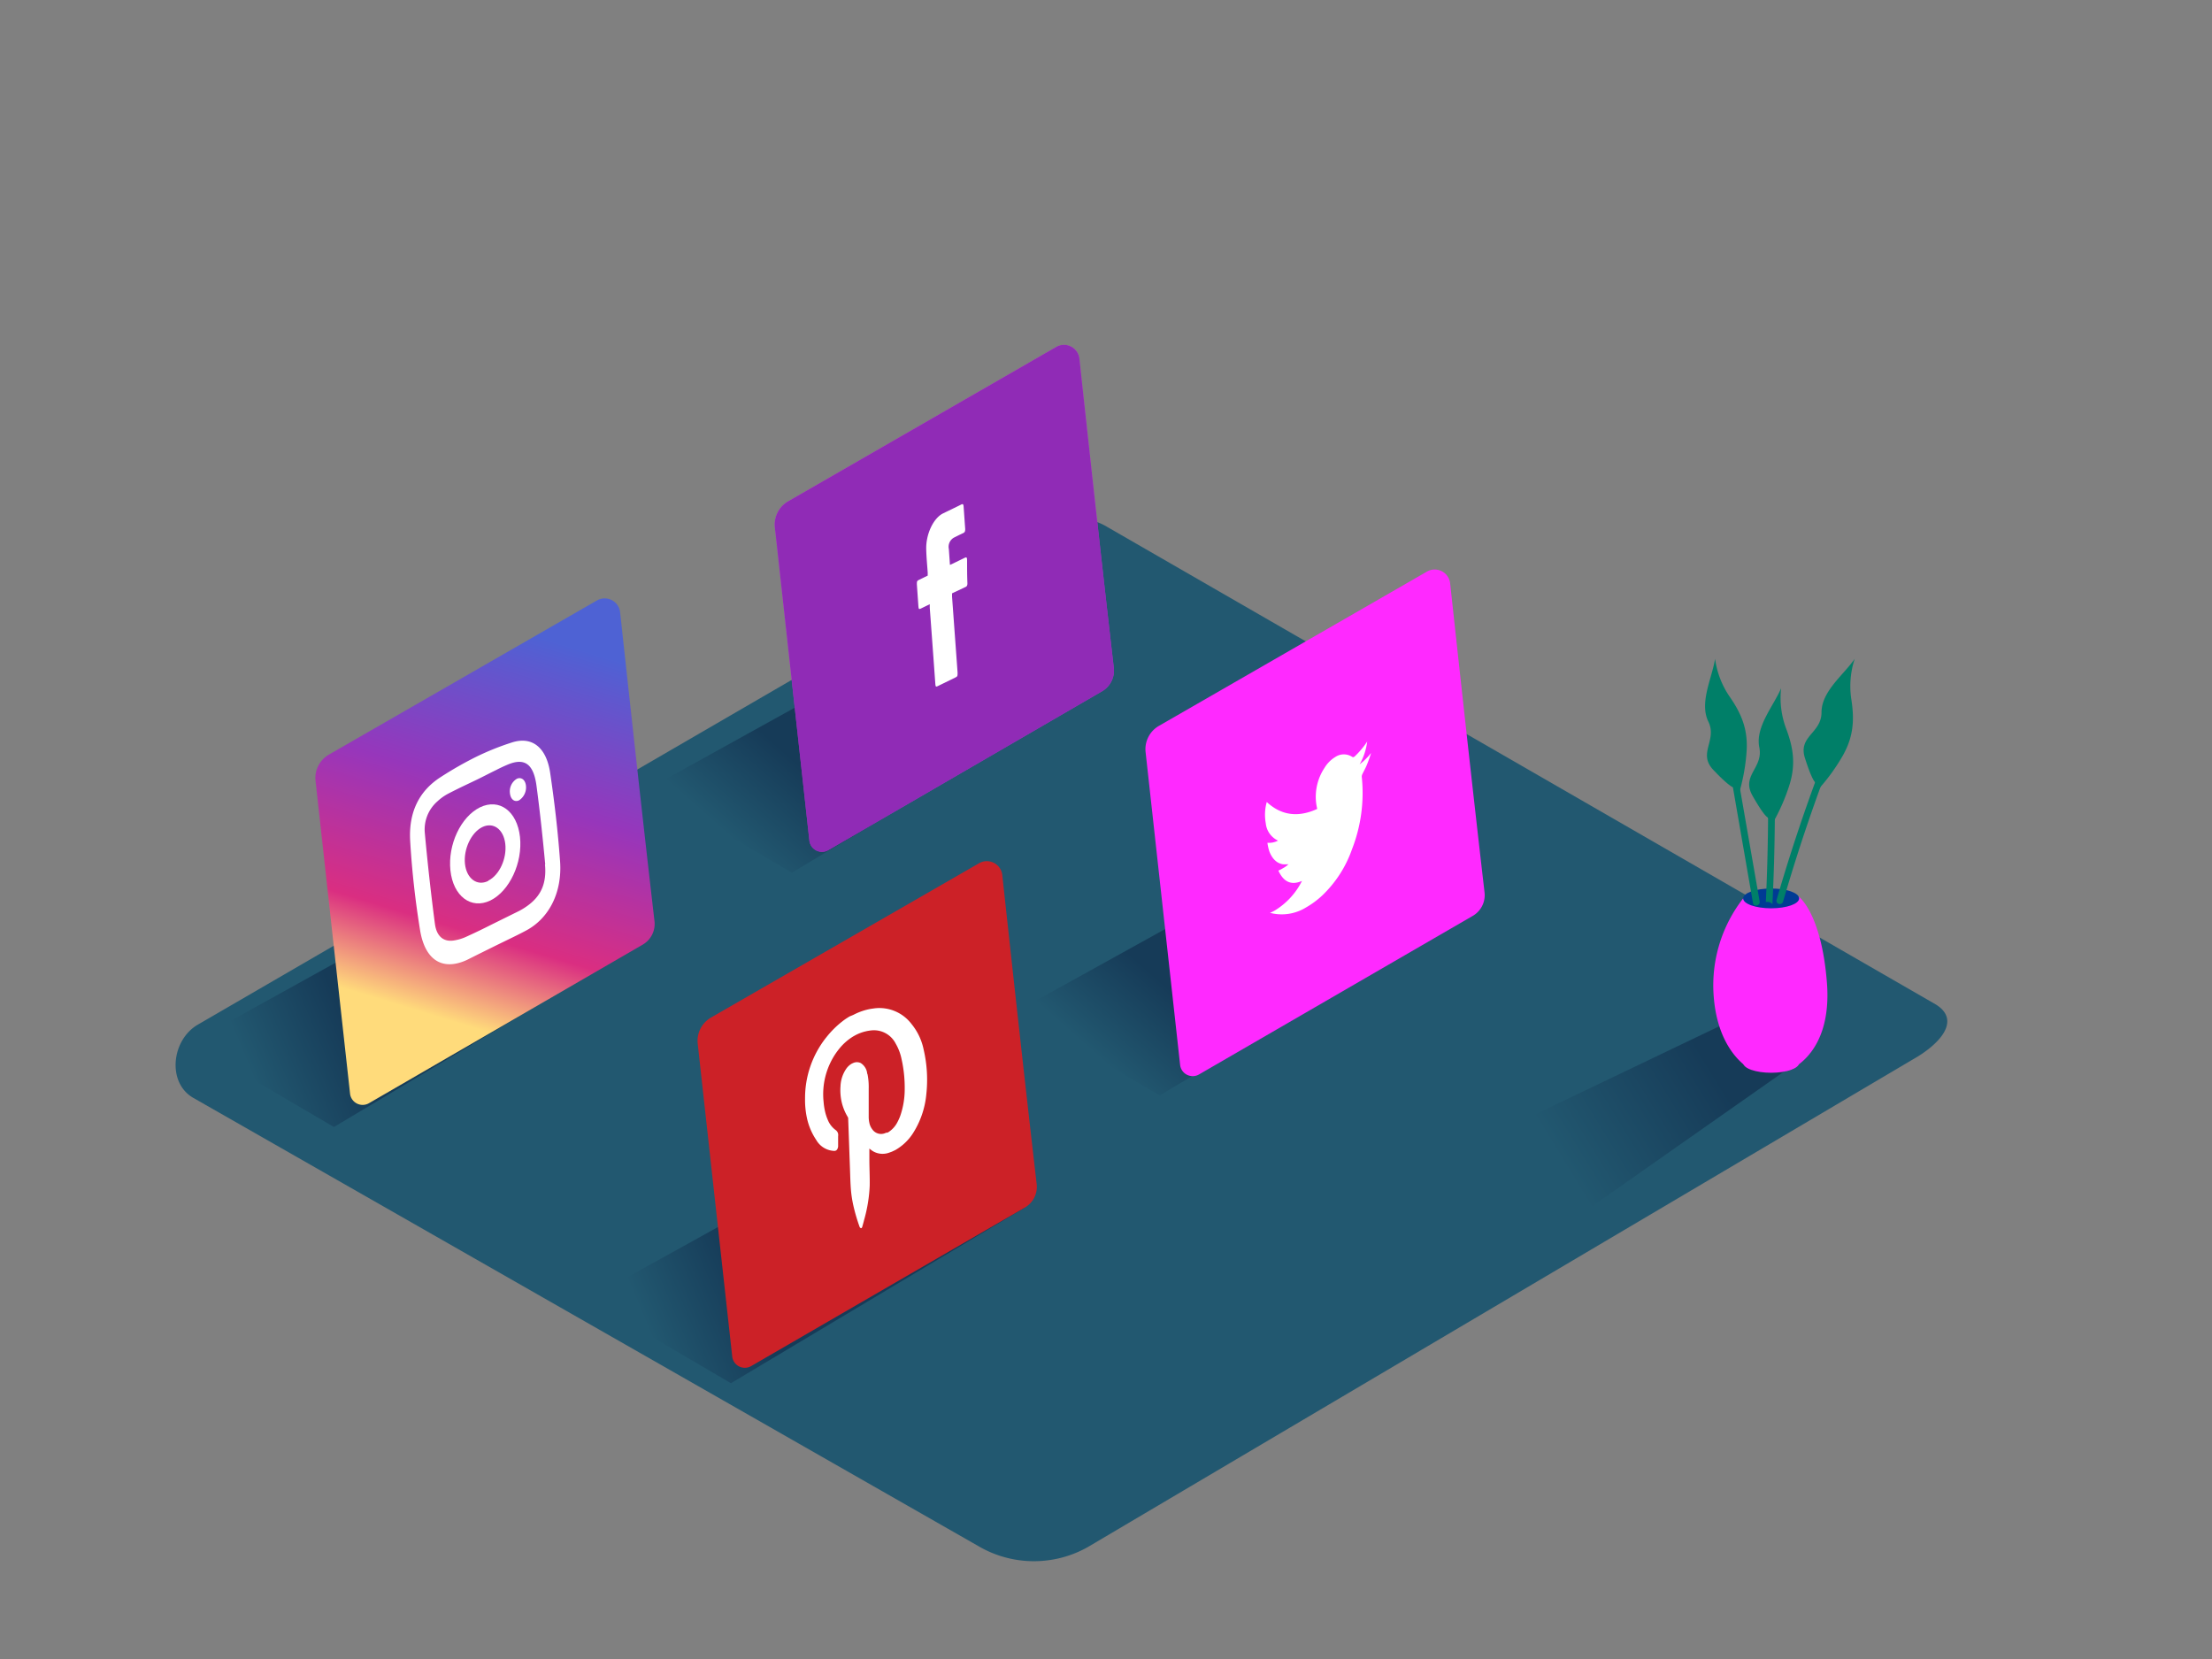 <svg id="Layer_2" data-name="Layer 2" xmlns="http://www.w3.org/2000/svg" xmlns:xlink="http://www.w3.org/1999/xlink" viewBox="0 0 400 300"><rect x="0" y="0" width="400" height="300" fill="#808080" stroke="none"/><defs><linearGradient id="linear-gradient" x1="216.05" y1="182.84" x2="204.24" y2="196.19" gradientUnits="userSpaceOnUse"><stop offset="0" stop-color="#163b58"/><stop offset="1" stop-color="#225870"/></linearGradient><linearGradient id="linear-gradient-2" x1="149.47" y1="142.61" x2="137.4" y2="156.22" xlink:href="#linear-gradient"/><linearGradient id="linear-gradient-3" x1="63.12" y1="186.31" x2="45.21" y2="193.79" xlink:href="#linear-gradient"/><linearGradient id="linear-gradient-4" x1="134.92" y1="232.64" x2="117.01" y2="240.12" xlink:href="#linear-gradient"/><linearGradient id="linear-gradient-5" x1="309.69" y1="193.42" x2="282.37" y2="210.16" xlink:href="#linear-gradient"/><linearGradient id="linear-gradient-6" x1="78.61" y1="183.75" x2="99.31" y2="115.69" gradientUnits="userSpaceOnUse"><stop offset="0" stop-color="#ffdb7b"/><stop offset="0.23" stop-color="#da2e81"/><stop offset="0.59" stop-color="#9736bb"/><stop offset="1" stop-color="#4e62d4"/></linearGradient></defs><title>aaa</title><path d="M196.69,279.77,345.9,191.58c4.75-2.67,8.83-7,4.19-9.92L200.35,95.36c-2.25-1.39-5.66-2.3-7.94-1L35.77,185.29c-4.75,2.76-5.6,10.46-.85,13.22L177,279.63A19.84,19.84,0,0,0,196.69,279.77Z" fill="#225870"/><polyline points="232.87 155.72 183.8 182.9 209.71 198.09 262.88 166.31" fill="url(#linear-gradient)"/><polyline points="166.34 115.44 117.27 142.62 143.18 157.81 196.36 126.03" fill="url(#linear-gradient-2)"/><polyline points="83.53 161.43 34.47 188.61 60.38 203.8 113.55 172.03" fill="url(#linear-gradient-3)"/><polyline points="155.33 207.76 106.27 234.94 132.17 250.13 185.35 218.35" fill="url(#linear-gradient-4)"/><polyline points="310.9 185.58 274.19 203.16 280.61 223.25 327.4 190.41" fill="url(#linear-gradient-5)"/><path d="M315.22,162.46A25.56,25.56,0,0,0,309.88,180c.71,10.26,6.49,13.24,6.49,13.24l6.88.38s8.18-2.67,7.11-16c-1-12.53-5.08-15.47-5.08-15.47" fill="#ff29ff"/><ellipse cx="320.28" cy="162.46" rx="5.06" ry="1.79" fill="#003b94"/><ellipse cx="320.28" cy="192.2" rx="5.06" ry="1.79" fill="#ff29ff"/><path d="M318.2,163l-6.13-35.16c-.13-.77-1.3-.44-1.17.32L317,163.33C317.17,164.09,318.34,163.77,318.2,163Z" fill="#007f68"/><path d="M319.32,163.12a1.46,1.46,0,0,1,.56,0,1.27,1.27,0,0,1,.63.38q.73-14.73.26-29.48c0-.78-1.23-.78-1.21,0Q320,148.58,319.32,163.12Z" fill="#007f68"/><path d="M333.09,129a323.29,323.29,0,0,0-11.84,33.78.61.61,0,0,0,1.17.32,323.28,323.28,0,0,1,11.84-33.78C334.56,128.61,333.39,128.3,333.09,129Z" fill="#007f68"/><path d="M313.38,142.35s-.66-.08-3.55-3.12.76-5.33-.91-8.75.69-7.92,1.22-11.34a15.88,15.88,0,0,0,2.54,6.7c2.18,3.12,3.4,5.94,3.17,9.9a35,35,0,0,1-1.28,7.38" fill="#007f68"/><path d="M319.59,147.77s-.62-.24-2.69-3.9,2-5,1.24-8.71,2.59-7.51,3.94-10.71a15.88,15.88,0,0,0,.84,7.12c1.36,3.56,1.85,6.58.67,10.37a35,35,0,0,1-3,6.85" fill="#007f68"/><path d="M328.22,141.44s-.56-.36-1.83-4.36,3-4.46,3-8.28,4.07-6.82,6-9.67a15.88,15.88,0,0,0-.64,7.14c.6,3.76.47,6.82-1.47,10.29a35,35,0,0,1-4.38,6.08" fill="#007f68"/><path d="M108,108.55,59.47,136.46a4.86,4.86,0,0,0-2.41,4.74l6.24,56.56a2.29,2.29,0,0,0,3.41,1.74l49.53-28.69a4.33,4.33,0,0,0,2.11-4.26c-2.16-18.66-4.09-36.31-6.21-55.8A2.81,2.81,0,0,0,108,108.55Z" fill="url(#linear-gradient-6)"/><path d="M191,62.74,142.53,90.65a4.86,4.86,0,0,0-2.41,4.74L146.36,152a2.29,2.29,0,0,0,3.41,1.74L199.3,125a4.33,4.33,0,0,0,2.11-4.26c-2.16-18.66-4.09-36.31-6.21-55.8A2.81,2.81,0,0,0,191,62.74Z" fill="#ff29ff"/><path d="M191,62.74,142.53,90.65a4.86,4.86,0,0,0-2.41,4.74L146.36,152a2.29,2.29,0,0,0,3.41,1.74L199.3,125a4.33,4.33,0,0,0,2.11-4.26c-2.16-18.66-4.09-36.31-6.21-55.8A2.81,2.81,0,0,0,191,62.74Z" fill="#2e2e75" opacity="0.53"/><path d="M177.07,156.09,128.58,184a4.86,4.86,0,0,0-2.41,4.74l6.24,56.56a2.29,2.29,0,0,0,3.41,1.74l49.53-28.69a4.33,4.33,0,0,0,2.11-4.26c-2.16-18.66-4.09-36.31-6.21-55.8A2.81,2.81,0,0,0,177.07,156.09Z" fill="#cc2127"/><path d="M171,180.95a24.88,24.88,0,0,1,4.85,11.46,30.76,30.76,0,0,1,.46,5.89,33.79,33.79,0,0,1-6.5,19.85,22.25,22.25,0,0,1-7.53,6.64,19.56,19.56,0,0,1-2.6,1.13,14.65,14.65,0,0,1-6.17.8,15.19,15.19,0,0,1-10.18-5.37,22.74,22.74,0,0,1-4.73-8.9c-.09-.31-.19-.62-.29-.93l-.41-1.86c0-.11,0-.21,0-.31-.14-1.17-.35-2.33-.42-3.52A34.54,34.54,0,0,1,141.57,187a25.14,25.14,0,0,1,8.44-9.41l.69-.47,1.6-.84.15,0c.45-.18.89-.38,1.35-.54a14.48,14.48,0,0,1,7.18-.8A15.48,15.48,0,0,1,171,180.95Zm-3.51,17a24.1,24.1,0,0,0-.47-8.13,10.67,10.67,0,0,0-2.2-4.65,7.3,7.3,0,0,0-6.62-2.84l-.72.1a10.91,10.91,0,0,0-3,1l-.24.12-.49.27a12.89,12.89,0,0,0-1.11.73l-.31.24a17,17,0,0,0-2.79,2.79l-.14.17a17.62,17.62,0,0,0-3.73,10.91,15.44,15.44,0,0,0,.35,3.59,11.38,11.38,0,0,0,1.66,3.9,3.93,3.93,0,0,0,3.26,2,.65.65,0,0,0,.32-.07.6.6,0,0,0,.2-.18,1.18,1.18,0,0,0,.19-.72c0-.55,0-1.1,0-1.65a1.9,1.9,0,0,0,0-.47,1.14,1.14,0,0,0-.47-.7,4.23,4.23,0,0,1-1.41-1.85,8.66,8.66,0,0,1-.5-1.56,11.84,11.84,0,0,1-.25-1.7,13.12,13.12,0,0,1,2.22-8.76q.28-.39.56-.75a9.83,9.83,0,0,1,2.61-2.31l.36-.2a7.8,7.8,0,0,1,1.87-.7,8,8,0,0,1,1.11-.18,4.41,4.41,0,0,1,4.31,2.4,9.19,9.19,0,0,1,1.05,2.75q.08.35.15.71a23.54,23.54,0,0,1,.43,4.75,14.76,14.76,0,0,1-.79,4.81,8.85,8.85,0,0,1-.49,1.11,4.66,4.66,0,0,1-1.64,1.86l-.2.11-.1,0-.1,0-.2.08a1.92,1.92,0,0,1-2.31-.64,2.89,2.89,0,0,1-.56-1.2,5.06,5.06,0,0,1-.12-1.15c0-1.68,0-3.37,0-5.06a11.77,11.77,0,0,0-.21-2.57q0-.18-.09-.35a2.55,2.55,0,0,0-1.15-1.7,1.61,1.61,0,0,0-1.37,0l-.2.09a2.73,2.73,0,0,0-.52.36,3.35,3.35,0,0,0-.47.51,6,6,0,0,0-1.09,3.23,9.72,9.72,0,0,0,.2,2.82,9.26,9.26,0,0,0,1.1,2.73.84.84,0,0,1,.09.22.65.65,0,0,1,0,.15c.12,3,.21,6,.32,8.95,0,1.31.07,2.63.18,3.93a21.56,21.56,0,0,0,.44,2.81,32.87,32.87,0,0,0,1.13,3.84.33.33,0,0,0,.23.21.14.14,0,0,0,.09,0,.26.26,0,0,0,.1-.11,1,1,0,0,0,.07-.18c.11-.41.23-.81.33-1.22a26.86,26.86,0,0,0,1-6.14c0-1.59,0-3.17-.06-4.74,0-.66,0-1.32,0-2a6.66,6.66,0,0,0,.59.45,3.44,3.44,0,0,0,2.95.31l.53-.19.53-.25.12-.06a9.24,9.24,0,0,0,3.15-3,15.77,15.77,0,0,0,2.42-7" fill="#cc2127"/><path d="M154.25,183.55l.24-.12a10.91,10.91,0,0,1,3-1l.72-.1a7.3,7.3,0,0,1,6.62,2.84,10.67,10.67,0,0,1,2.2,4.65,24.1,24.1,0,0,1,.47,8.13,15.77,15.77,0,0,1-2.42,7,9.24,9.24,0,0,1-3.15,3l-.12.06-.53.25-.53.19a3.44,3.44,0,0,1-2.95-.31,6.67,6.67,0,0,1-.59-.45c0,.66,0,1.32,0,2,0,1.57.09,3.16.06,4.74a26.86,26.86,0,0,1-1,6.14c-.1.41-.22.81-.33,1.22a1,1,0,0,1-.07.18.26.26,0,0,1-.1.11.14.14,0,0,1-.09,0,.33.33,0,0,1-.23-.21,32.87,32.87,0,0,1-1.13-3.84,21.56,21.56,0,0,1-.44-2.81c-.11-1.29-.13-2.61-.18-3.93-.11-3-.21-6-.32-8.95a.65.65,0,0,0,0-.15.84.84,0,0,0-.09-.22,9.26,9.26,0,0,1-1.1-2.73,9.72,9.72,0,0,1-.2-2.82,6,6,0,0,1,1.09-3.23,3.35,3.35,0,0,1,.47-.51,2.73,2.73,0,0,1,.52-.36l.2-.09a1.61,1.61,0,0,1,1.37,0,2.55,2.55,0,0,1,1.15,1.7q0,.17.09.35a11.77,11.77,0,0,1,.21,2.57c0,1.69,0,3.38,0,5.06a5.06,5.06,0,0,0,.12,1.15,2.89,2.89,0,0,0,.56,1.2,1.92,1.92,0,0,0,2.31.64l.2-.08.1,0,.1,0,.2-.11a4.66,4.66,0,0,0,1.64-1.86,8.85,8.85,0,0,0,.49-1.11,14.76,14.76,0,0,0,.79-4.81,23.54,23.54,0,0,0-.43-4.75q-.07-.36-.15-.71a9.19,9.19,0,0,0-1.05-2.75,4.41,4.41,0,0,0-4.31-2.4,8,8,0,0,0-1.11.18,7.8,7.8,0,0,0-1.87.7l-.36.2a9.83,9.83,0,0,0-2.61,2.31q-.29.36-.56.75a13.12,13.12,0,0,0-2.22,8.76,11.84,11.84,0,0,0,.25,1.7,8.66,8.66,0,0,0,.5,1.56,4.23,4.23,0,0,0,1.41,1.85,1.14,1.14,0,0,1,.47.7,1.9,1.9,0,0,1,0,.47c0,.55,0,1.1,0,1.65a1.18,1.18,0,0,1-.19.72.6.6,0,0,1-.2.18.65.65,0,0,1-.32.07,3.93,3.93,0,0,1-3.26-2,11.38,11.38,0,0,1-1.66-3.9,15.44,15.44,0,0,1-.35-3.59,17.62,17.62,0,0,1,3.73-10.91l.14-.17a17,17,0,0,1,2.79-2.79l.31-.24a12.91,12.91,0,0,1,1.11-.73Z" fill="#fff"/><path d="M86.78,146c3.51-1.71,6.74.68,7.25,5.35s-1.91,9.8-5.36,11.49l0,0c-3.48,1.67-6.73-.78-7.22-5.45S83.33,147.72,86.78,146Zm1.53,13.24c2-1,3.37-4,3.06-6.66s-2.2-4-4.19-3-3.38,4-3.1,6.63,2.16,4.09,4.19,3.1l0,0" fill="#fff"/><path d="M93.44,140.84c.78-.38,1.52.13,1.66,1.17a2.79,2.79,0,0,1-1.23,2.71c-.82.4-1.55-.18-1.66-1.3A2.65,2.65,0,0,1,93.44,140.84Z" fill="#fff"/><path d="M99.49,139.77c.77,5.23,1.4,10.57,1.79,16,.4,5.62-2,10.32-6.2,12.53-.71.38-1.41.73-2.12,1.08L89.64,171l-3.19,1.58-2,1c-4.32,2-7.58.18-8.49-5.39a159.54,159.54,0,0,1-1.78-16c-.34-5.25,1.58-9.16,5.53-11.68A64.25,64.25,0,0,1,86,136.91a47.52,47.52,0,0,1,6.61-2.66C96.18,133.12,98.8,135.1,99.49,139.77Zm-.9,16.52c-.44-4.77-.95-9.5-1.57-14.17-.53-4-2.16-5.13-5.2-3.86-.71.3-1.42.63-2.13,1-1.14.55-2.27,1.15-3.4,1.7l-2.87,1.37c-.83.41-1.67.82-2.5,1.26a9.08,9.08,0,0,0-1.82,1.32,6.76,6.76,0,0,0-2.28,5.71q.76,8.31,1.83,16.46c.3,2.26,1.58,3.25,3.34,3a8.36,8.36,0,0,0,2.44-.74q2.2-1,4.4-2.12l5-2.47a11.78,11.78,0,0,0,1.53-.94c2.47-1.77,3.51-4.06,3.19-7.49" fill="#fff"/><path d="M258.06,103.35l-48.49,27.91a4.86,4.86,0,0,0-2.41,4.74l6.24,56.56a2.29,2.29,0,0,0,3.41,1.74l49.53-28.69a4.33,4.33,0,0,0,2.11-4.26c-2.16-18.66-4.09-36.31-6.21-55.8A2.81,2.81,0,0,0,258.06,103.35Z" fill="#ff29ff"/><path d="M247.93,136.17a23.22,23.22,0,0,1-.79,2.22c-.24.57-.54,1.09-.8,1.64a1,1,0,0,0-.09.43,28,28,0,0,1-1.76,13.1,21.24,21.24,0,0,1-5.45,8.43,15.74,15.74,0,0,1-2.86,2.1,8.34,8.34,0,0,1-6.44,1l-.11,0a9.61,9.61,0,0,0,.89-.44,13.14,13.14,0,0,0,4.92-5.35c-1.91.83-3.31.22-4.27-1.87A5.85,5.85,0,0,0,232,157a4.38,4.38,0,0,0,1-.72,5.87,5.87,0,0,1-1.06,0,2.79,2.79,0,0,1-1-.4,3.35,3.35,0,0,1-.84-.84,4.77,4.77,0,0,1-.59-1.17,8.63,8.63,0,0,1-.32-1.47,3.49,3.49,0,0,0,1.92-.39,3.87,3.87,0,0,1-2.22-3.15,8.53,8.53,0,0,1,.18-3.83c2.6,2.41,5.64,2.85,9.12,1.25-.06-.33-.13-.63-.17-.93a9.46,9.46,0,0,1,1.49-6.49,5.8,5.8,0,0,1,2-2,2.75,2.75,0,0,1,3,0,.31.31,0,0,0,.36,0l.15-.12a15.13,15.13,0,0,0,2.21-2.64,11,11,0,0,1-1.37,4.13c.23-.2.47-.39.71-.6s.49-.47.73-.72S247.71,136.43,247.93,136.17Z" fill="#fff"/><path d="M171.5,92.37l1.05-.51.88-.43.44-.22c.25-.12.35,0,.38.38.1,1.36.19,2.71.29,4.07,0,.39-.07.59-.31.71l-.89.43-.86.43a1.91,1.91,0,0,0-.9,2.05l.2,2.87.33-.14,2.34-1.14c.34-.16.42-.09.43.45,0,1.39,0,2.78.06,4.17,0,.36-.1.54-.31.64l-2.12,1-.35.17,0,.59,1,13.72c0,.64,0,.7-.39.9l-3.15,1.54c-.4.19-.44.15-.49-.48q-.49-6.83-1-13.68l0-.63-1.54.75c-.43.21-.47.17-.52-.47l-.27-3.85c0-.54,0-.64.36-.82l1.6-.78c0-.2,0-.37,0-.54-.1-1.42-.24-2.82-.27-4.26-.06-2.68,1.27-5.54,3-6.43Z" fill="#fff"/></svg>